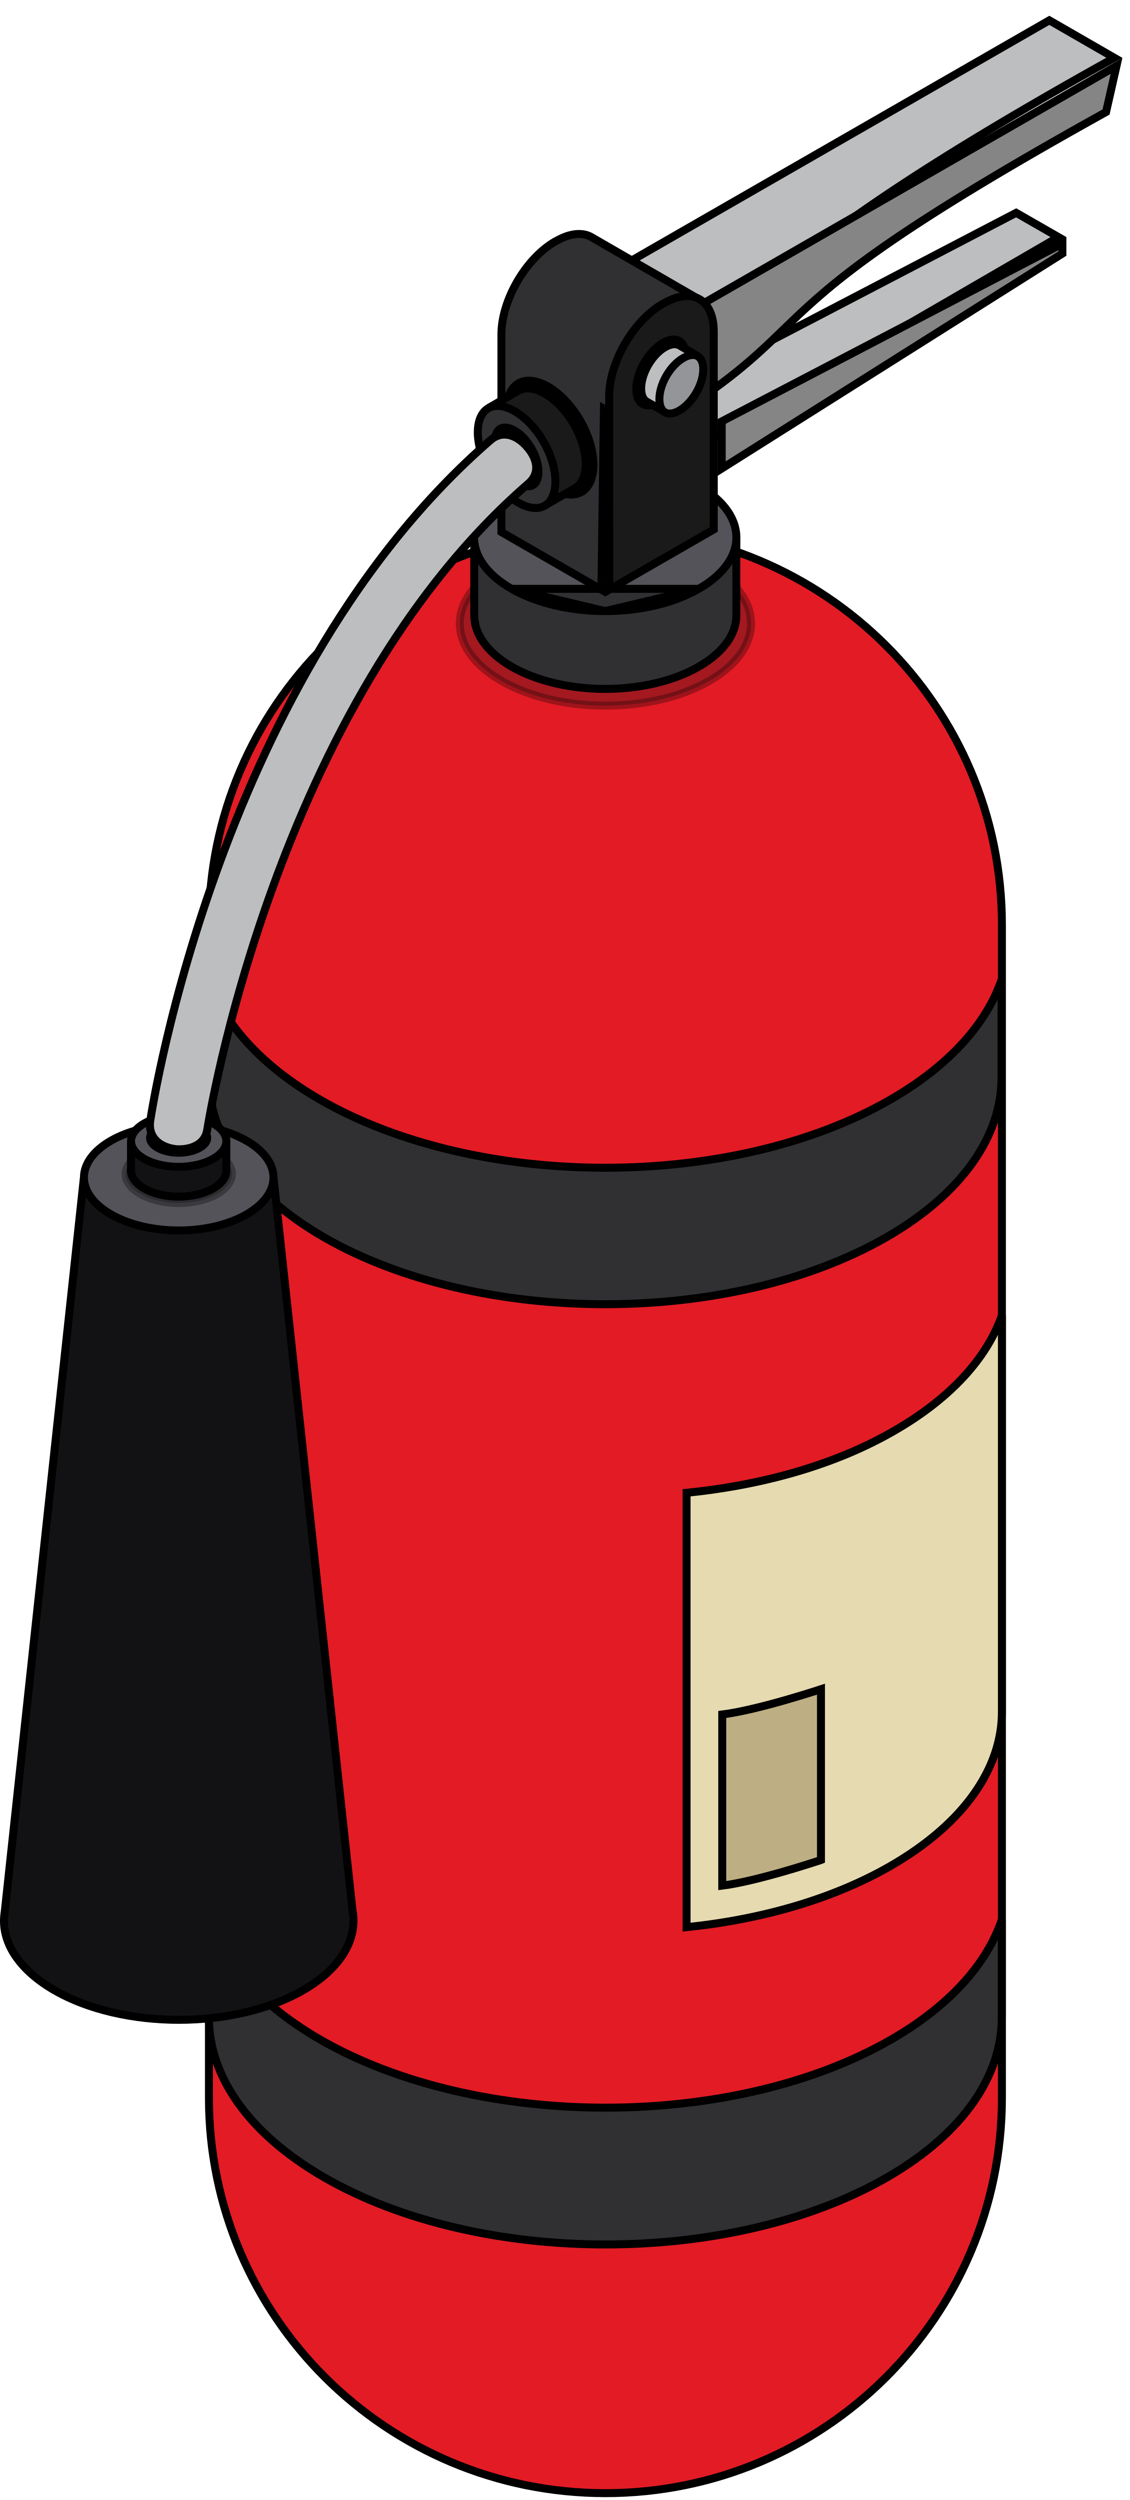 <svg width="71" height="157" viewBox="0 0 71 157" fill="none" xmlns="http://www.w3.org/2000/svg">
<path d="M13.128 58.075C13.128 44.374 24.277 33.257 38.04 33.257C51.803 33.257 62.952 44.374 62.952 58.075V131.746C62.952 145.456 51.803 156.565 38.04 156.565C24.285 156.565 13.128 145.455 13.128 131.746V58.075Z" fill="#E31B25" stroke="black" stroke-width="0.5"/>
<path d="M56.188 89.85C59.738 87.808 62.009 85.281 62.952 82.603V107.507C62.952 110.966 60.65 114.478 55.938 117.188C52.327 119.261 47.843 120.542 43.138 121.022V93.745C47.913 93.265 52.489 91.99 56.188 89.85Z" fill="#E6DAB0" stroke="black" stroke-width="0.5"/>
<path d="M51.583 106.078V116.805C51.576 116.808 51.569 116.81 51.561 116.813C51.437 116.854 51.256 116.913 51.032 116.984C50.584 117.127 49.964 117.32 49.272 117.519C47.991 117.889 46.485 118.275 45.38 118.415V107.665C46.537 107.522 48.109 107.118 49.41 106.744C50.108 106.543 50.733 106.35 51.184 106.207C51.339 106.157 51.474 106.114 51.583 106.078Z" fill="#BDAF83" stroke="black" stroke-width="0.5"/>
<path d="M55.932 69.061C59.617 66.941 61.965 64.312 62.928 61.532V67.686C62.928 71.269 60.551 74.904 55.683 77.703C50.816 80.498 44.426 81.902 38.024 81.902C31.621 81.902 25.232 80.498 20.365 77.703C15.505 74.896 13.128 71.26 13.128 67.686V61.532C14.09 64.313 16.436 66.941 20.116 69.06L20.116 69.061C25.076 71.913 31.557 73.332 38.024 73.332C44.491 73.332 50.971 71.913 55.932 69.061Z" fill="#303033" stroke="black" stroke-width="0.5"/>
<path d="M55.981 128.086C59.661 125.97 61.988 123.342 62.944 120.566V126.711C62.944 130.295 60.599 133.93 55.732 136.737C50.861 139.54 44.464 140.948 38.053 140.948C31.642 140.948 25.244 139.54 20.373 136.737C15.505 133.929 13.128 130.294 13.128 126.711V120.545C14.091 123.325 16.438 125.96 20.124 128.086L20.124 128.086C25.089 130.938 31.577 132.357 38.053 132.357C44.528 132.357 51.016 130.938 55.981 128.086L55.981 128.086Z" fill="#303033" stroke="black" stroke-width="0.5"/>
<path opacity="0.3" d="M31.528 42.77L31.528 42.77C29.73 41.74 28.889 40.423 28.889 39.158C28.889 37.892 29.73 36.573 31.528 35.539L31.528 35.539C33.316 34.511 35.673 33.99 38.043 33.99C40.413 33.99 42.769 34.511 44.552 35.539L44.553 35.54C46.35 36.569 47.191 37.888 47.191 39.155C47.191 40.421 46.35 41.74 44.553 42.77L44.552 42.77C42.769 43.794 40.411 44.313 38.04 44.313C35.669 44.313 33.311 43.794 31.528 42.77Z" fill="#121214" stroke="black" stroke-width="0.5"/>
<path d="M38.032 34.004H38.04H46.266V38.633C46.266 39.768 45.522 40.931 43.901 41.866C42.286 42.792 40.164 43.262 38.027 43.262C35.89 43.262 33.766 42.792 32.147 41.867C30.542 40.931 29.798 39.768 29.798 38.633V34.004H38.032Z" fill="#303033" stroke="black" stroke-width="0.5"/>
<path d="M43.901 36.979L43.902 36.979C45.517 36.056 46.268 34.877 46.268 33.749C46.268 32.621 45.517 31.44 43.901 30.513C42.287 29.587 40.164 29.117 38.027 29.117C35.89 29.117 33.765 29.587 32.146 30.513C30.535 31.439 29.786 32.621 29.786 33.749C29.786 34.877 30.535 36.056 32.146 36.979L43.901 36.979ZM43.901 36.979C42.287 37.905 40.164 38.375 38.027 38.375M43.901 36.979L38.027 38.375M38.027 38.375C35.89 38.375 33.765 37.905 32.146 36.979L38.027 38.375Z" fill="#535359" stroke="black" stroke-width="0.5"/>
<path d="M63.848 13.365L66.503 14.888L42.198 28.983V24.649L63.848 13.365Z" fill="#BCBEC0" stroke="black" stroke-width="0.5"/>
<path d="M66.753 15.299V15.923L45.347 29.424V26.464L66.753 15.299Z" fill="#858585" stroke="black" stroke-width="0.5"/>
<path d="M37.769 17.461L37.769 17.461L65.931 1.277L70.016 3.63C57.563 10.553 52.541 14.282 48.757 17.364C48.205 17.814 47.679 18.25 47.161 18.679C44.154 21.174 41.398 23.459 35.081 27.11L34.374 23.283C34.379 22.227 34.755 21.043 35.371 19.982C35.991 18.913 36.843 17.993 37.769 17.461Z" fill="#BCBEC0" stroke="black" stroke-width="0.5"/>
<path d="M70.154 4.135L69.496 7.034C56.841 14.056 52.916 17.208 50.248 19.709C49.876 20.058 49.531 20.392 49.191 20.72C48.308 21.573 47.464 22.389 46.29 23.334C44.721 24.597 42.565 26.088 38.966 28.171V25.951C38.966 24.889 39.344 23.698 39.966 22.63C40.587 21.563 41.439 20.642 42.362 20.105C42.362 20.105 42.362 20.105 42.362 20.105L70.154 4.135Z" fill="#858585" stroke="black" stroke-width="0.5"/>
<path d="M40.061 26.95L38.318 25.901L37.945 25.677L37.939 26.112L37.788 37.03L31.505 33.413V20.998C31.505 19.939 31.879 18.75 32.496 17.685C33.111 16.622 33.954 15.705 34.869 15.173L34.928 15.143L34.934 15.14L34.941 15.137C35.844 14.62 36.596 14.588 37.119 14.867L43.956 18.815L40.061 26.95Z" fill="#303033" stroke="black" stroke-width="0.5"/>
<path d="M41.703 19.05L41.715 19.044L41.727 19.038C42.65 18.505 43.425 18.486 43.952 18.789C44.478 19.092 44.847 19.769 44.847 20.825V33.248L38.282 37.026L38.274 24.899C38.274 23.841 38.648 22.65 39.266 21.583C39.881 20.521 40.724 19.606 41.641 19.077L41.703 19.05Z" fill="#1A1A1A" stroke="black" stroke-width="0.5"/>
<path d="M39.98 24.423C39.98 23.911 40.165 23.322 40.474 22.787C40.784 22.252 41.205 21.795 41.653 21.535C42.106 21.274 42.457 21.281 42.679 21.41C42.902 21.538 43.083 21.839 43.083 22.361C43.083 22.878 42.899 23.467 42.589 24.001C42.28 24.535 41.859 24.989 41.411 25.25C40.958 25.511 40.606 25.503 40.384 25.375C40.162 25.247 39.98 24.945 39.98 24.423Z" fill="black" stroke="black" stroke-width="0.5"/>
<path d="M42.589 24.002L42.589 24.002L41.575 25.759L40.637 25.224L40.637 25.224L40.635 25.223C40.447 25.119 40.285 24.864 40.285 24.398C40.285 23.935 40.45 23.405 40.727 22.925C41.005 22.445 41.382 22.038 41.784 21.806L41.784 21.806L41.785 21.805C42.187 21.572 42.494 21.584 42.691 21.692L43.618 22.23L42.589 24.002Z" fill="#BCBEC0" stroke="black" stroke-width="0.5"/>
<path d="M42.936 22.481L42.936 22.481L42.939 22.479C43.338 22.247 43.645 22.256 43.836 22.365C44.026 22.474 44.188 22.732 44.188 23.191C44.188 23.654 44.024 24.184 43.745 24.664C43.467 25.144 43.088 25.551 42.682 25.783L42.682 25.783L42.681 25.784C42.277 26.016 41.97 26.007 41.781 25.898C41.592 25.789 41.431 25.529 41.431 25.064C41.431 24.601 41.595 24.071 41.874 23.592C42.152 23.113 42.531 22.709 42.936 22.481Z" fill="#939598" stroke="black" stroke-width="0.5"/>
<path d="M22.152 119.994L22.153 120.004L22.155 120.014C22.192 120.21 22.208 120.407 22.208 120.608V120.632C22.208 122.154 21.192 123.744 19.044 124.983C16.897 126.217 14.07 126.841 11.229 126.841C8.388 126.841 5.561 126.217 3.415 124.983C1.274 123.744 0.25 122.162 0.25 120.632C0.25 120.428 0.273 120.22 0.305 119.994L0.305 119.994L0.306 119.986L5.245 74.195H17.213L22.152 119.994Z" fill="#121214" stroke="black" stroke-width="0.5"/>
<path d="M15.49 71.64L15.491 71.64C16.657 72.308 17.183 73.152 17.184 73.946C17.185 74.74 16.66 75.586 15.498 76.258C14.333 76.929 12.79 77.272 11.233 77.272C9.676 77.272 8.133 76.929 6.968 76.258C5.801 75.586 5.275 74.741 5.274 73.948C5.273 73.156 5.797 72.312 6.96 71.64C8.129 70.968 9.672 70.626 11.228 70.626C12.784 70.626 14.325 70.968 15.49 71.64Z" fill="#535359" stroke="black" stroke-width="0.5"/>
<path opacity="0.3" d="M13.644 72.478L13.644 72.478C14.304 72.854 14.576 73.315 14.576 73.724C14.576 74.133 14.303 74.596 13.643 74.977C12.99 75.352 12.116 75.547 11.229 75.547C10.342 75.547 9.468 75.352 8.814 74.976C8.159 74.6 7.888 74.14 7.888 73.73C7.888 73.32 8.16 72.858 8.815 72.477C9.468 72.102 10.342 71.907 11.229 71.907C12.116 71.907 12.99 72.102 13.644 72.478Z" fill="#121214" stroke="black" stroke-width="0.5"/>
<path d="M11.229 71.911H14.219V73.526C14.219 73.881 13.985 74.288 13.396 74.632C12.808 74.97 12.023 75.147 11.225 75.147C10.427 75.147 9.643 74.97 9.055 74.632C8.471 74.287 8.231 73.88 8.231 73.526V71.911H11.229Z" fill="#121214" stroke="black" stroke-width="0.5"/>
<path d="M13.397 72.766C12.809 73.101 12.024 73.276 11.225 73.276C10.427 73.276 9.641 73.102 9.053 72.767C8.469 72.428 8.233 72.019 8.233 71.661C8.233 71.303 8.469 70.894 9.054 70.555C9.642 70.217 10.427 70.04 11.225 70.04C12.023 70.04 12.808 70.217 13.396 70.555C13.985 70.895 14.223 71.306 14.223 71.664C14.223 72.022 13.986 72.431 13.397 72.766Z" fill="#535359" stroke="black" stroke-width="0.5"/>
<path d="M12.547 72.077C12.194 72.28 11.716 72.389 11.225 72.389C10.733 72.389 10.255 72.28 9.902 72.077C9.548 71.873 9.428 71.641 9.428 71.46C9.428 71.279 9.548 71.047 9.902 70.843C10.255 70.64 10.733 70.531 11.225 70.531C11.716 70.531 12.194 70.64 12.547 70.843C12.901 71.047 13.021 71.279 13.021 71.46C13.021 71.641 12.901 71.873 12.547 72.077Z" fill="#121214" stroke="black" stroke-width="0.5"/>
<path d="M31.835 25.778L31.835 25.777C31.831 24.882 32.144 24.321 32.579 24.071C33.015 23.821 33.662 23.832 34.436 24.278C35.21 24.724 35.926 25.497 36.448 26.396C36.971 27.295 37.287 28.297 37.287 29.187C37.287 30.078 36.974 30.64 36.539 30.892C36.103 31.143 35.456 31.133 34.677 30.687L34.677 30.687C33.904 30.246 33.191 29.473 32.67 28.573C32.149 27.673 31.835 26.669 31.835 25.778Z" fill="black" stroke="black" stroke-width="0.5"/>
<path d="M36.133 30.655L34.447 31.623L32.675 28.561L30.904 25.5L32.583 24.533C32.583 24.533 32.583 24.533 32.583 24.533C32.965 24.314 33.533 24.321 34.23 24.722L34.231 24.722C34.93 25.122 35.575 25.817 36.046 26.627C36.517 27.436 36.801 28.337 36.801 29.137C36.793 29.937 36.518 30.427 36.133 30.655Z" fill="#1A1A1A" stroke="black" stroke-width="0.5"/>
<path d="M32.334 25.823C33.029 26.223 33.673 26.918 34.143 27.727C34.613 28.537 34.896 29.439 34.896 30.238C34.896 31.04 34.616 31.536 34.234 31.756C33.852 31.976 33.279 31.971 32.583 31.574C31.884 31.17 31.241 30.473 30.772 29.663C30.302 28.852 30.021 27.95 30.021 27.15C30.021 26.349 30.301 25.853 30.683 25.634C31.065 25.415 31.637 25.422 32.334 25.823Z" fill="#303033" stroke="black" stroke-width="0.5"/>
<path d="M32.334 27.038C32.736 27.27 33.114 27.677 33.391 28.157C33.669 28.637 33.833 29.167 33.833 29.631C33.833 30.096 33.672 30.356 33.482 30.466C33.293 30.576 32.986 30.587 32.583 30.359C32.181 30.123 31.803 29.713 31.526 29.233C31.249 28.751 31.084 28.221 31.084 27.758C31.084 27.293 31.246 27.033 31.434 26.924C31.624 26.815 31.93 26.805 32.334 27.038Z" fill="black" stroke="black" stroke-width="0.5"/>
<path d="M10.965 72.154L10.965 72.154L10.96 72.153C10.44 72.077 10.025 71.867 9.76 71.568C9.5 71.275 9.368 70.878 9.44 70.384C9.526 69.819 10.63 62.801 13.835 54.088C17.043 45.368 22.346 34.975 30.817 27.643C31.191 27.32 31.588 27.239 31.971 27.32C32.364 27.403 32.764 27.663 33.111 28.061L33.112 28.063C33.466 28.466 33.664 28.893 33.688 29.286C33.711 29.669 33.571 30.044 33.194 30.37L33.194 30.37C25.199 37.29 20.17 47.37 17.135 55.732C14.099 64.099 13.049 70.776 13.027 70.916L13.026 70.919C12.963 71.359 12.745 71.665 12.436 71.866C12.121 72.071 11.698 72.175 11.229 72.175C11.143 72.175 11.05 72.168 10.965 72.154Z" fill="#BCBEC0" stroke="black" stroke-width="0.5"/>
</svg>
